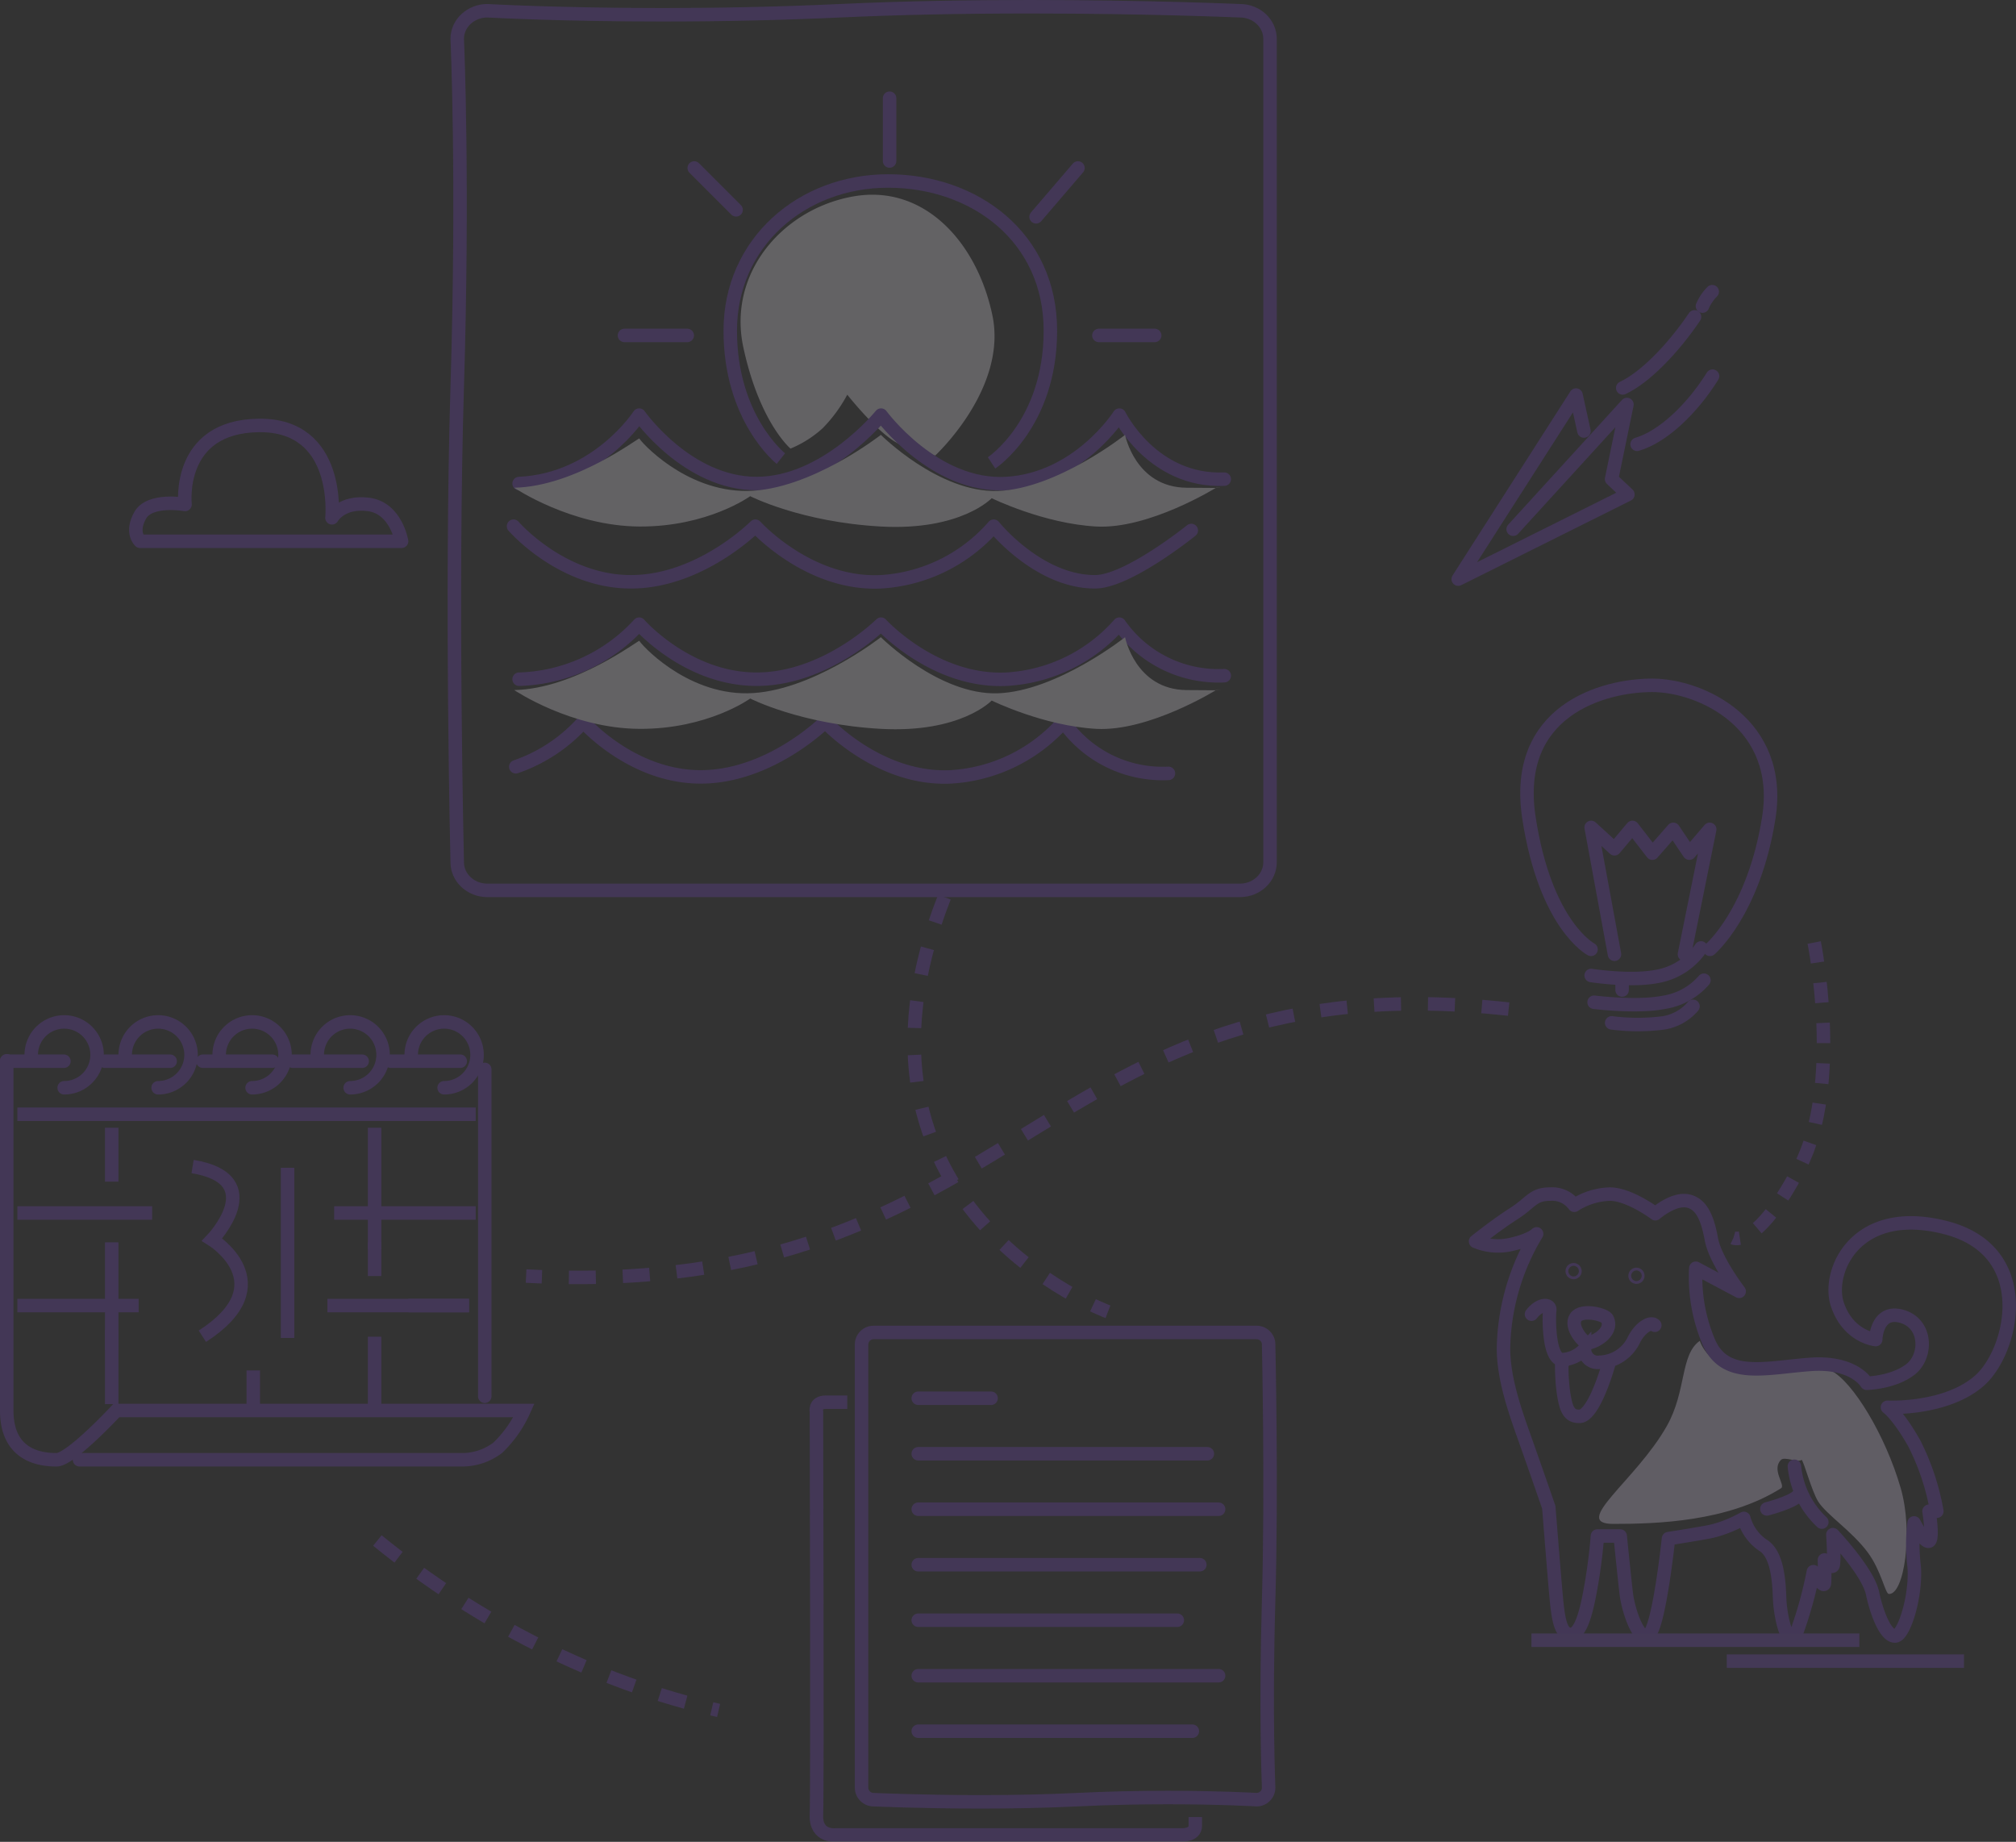 <svg xmlns="http://www.w3.org/2000/svg" width="299.08" height="273.217" viewBox="0 0 299.08 273.217">
  <rect x="0" y="0" width="299.08" height="273.217" fill="#333333" stroke="none"/>
  <g id="Group_262" data-name="Group 262" transform="translate(-998.926 -64.215)" opacity="0.25">
    <g id="Group_253" data-name="Group 253" transform="translate(996.076 64.215)">
      <path id="Path_107" data-name="Path 107" d="M9227.315,20328.625c-2.941,2.059-1.944,7.424-4.9,12.648-4.591,8.105-14.315,14.512-7.942,14.512s16.963-.295,24.9-5.295c.691-.449-1.5-2.77,0-4.217.531-.512,2.622.486,3.039,0,.351.291,1.485,4.609,2.451,6.178,1.186,1.924,4.986,4.371,7.354,7.549,2.018,2.709,2.6,6.145,3.138,6.178,2.277.143,3.641-9.193,1.765-15.687-2.286-7.914-7.128-15.785-10.27-17.4s-5.623,0-11.951,0S9227.315,20328.625,9227.315,20328.625Z" transform="translate(-8972.29 -20129.732)" fill="#e7daf9"/>
      <g id="Group_243" data-name="Group 243" transform="translate(69.259 0)">
        <path id="Path_62" data-name="Path 62" d="M9071.018,20182.023s10.764-9.945,8.483-20.8-10.11-19.436-20.532-17.654-18.815,11.277-16.411,22.424,6.992,15,6.992,15a16.381,16.381,0,0,0,4.775-3.025,21.747,21.747,0,0,0,3.648-4.973s5.2,6.6,8.21,7.51S9071.018,20182.023,9071.018,20182.023Z" transform="translate(-8998.686 -20114.449)" fill="#f2eef8"/>
        <g id="Group_231" data-name="Group 231" transform="translate(0 0)">
          <path id="Path_55" data-name="Path 55" d="M8921.173,20215.547s-7.51-5.932-7.51-18.977,10.6-22.205,23.42-22.205,24.073,8.328,24.073,22.205-8.729,19.613-8.729,19.613" transform="translate(-8871.736 -20147.518)" fill="none" stroke="#7243bf" stroke-width="2"/>
          <path id="Path_56" data-name="Path 56" d="M8883.4,20214.979c11.608-.539,17.81-10.15,17.81-10.15s7.123,10.15,17.413,10.15,18.47-10.15,18.47-10.15,7.9,10.775,18.6,10.15,16.754-10.15,16.754-10.15,4.881,9.936,15.567,9.5" transform="translate(-8872.798 -20143.252)" fill="none" stroke="#7243bf" stroke-linecap="round" stroke-linejoin="round" stroke-width="2"/>
          <path id="Path_57" data-name="Path 57" d="M8900.6,20204.828s7.123,8.248,17.413,8.248,18.47-8.248,18.47-8.248,7.9,8.756,18.6,8.248a24.083,24.083,0,0,0,16.754-8.248s6.586,8.227,15,8.248c4.865.014,14.309-7.611,14.309-7.611" transform="translate(-8890.825 -20126.773)" fill="none" stroke="#7243bf" stroke-linecap="round" stroke-linejoin="round" stroke-width="2"/>
          <path id="Path_58" data-name="Path 58" d="M8883.4,20212.992a25.1,25.1,0,0,0,17.81-8.164s7.123,8.164,17.413,8.164,18.47-8.164,18.47-8.164,7.9,8.664,18.6,8.164a24.143,24.143,0,0,0,16.754-8.164,17.927,17.927,0,0,0,15.567,7.643" transform="translate(-8872.798 -20112.24)" fill="none" stroke="#7243bf" stroke-linecap="round" stroke-linejoin="round" stroke-width="2"/>
          <path id="Path_60" data-name="Path 60" d="M8890.925,20211.492a23.734,23.734,0,0,0,10.017-6.664s7.123,8.164,17.413,8.164,18.47-8.164,18.47-8.164,7.9,8.664,18.6,8.164a24.143,24.143,0,0,0,16.754-8.164,17.927,17.927,0,0,0,15.567,7.643" transform="translate(-8880.814 -20097.75)" fill="none" stroke="#7243bf" stroke-linecap="round" stroke-linejoin="round" stroke-width="2"/>
          <g id="Path_61" data-name="Path 61" transform="translate(0.385 0.575)" fill="none">
            <path d="M5.509.02s23.519,1.338,52.283,0,59.357,0,59.357,0A5.33,5.33,0,0,1,122.622,5.2V127.328a5.33,5.33,0,0,1-5.473,5.175H5.509a5.33,5.33,0,0,1-5.473-5.175s-.949-39.509,0-70.5S.036,5.2.036,5.2A5.33,5.33,0,0,1,5.509.02Z" stroke="none"/>
            <path d="M 85.965 -0.575 L 85.965 1.425 C 75.784 1.425 66.336 1.625 57.885 2.018 C 49.372 2.414 40.479 2.615 31.453 2.615 C 16.709 2.615 6.369 2.07 5.46 2.02 C 3.582 2.044 2.059 3.439 2.037 5.157 C 2.089 6.351 2.953 26.94 2.035 56.89 C 1.099 87.469 2.026 126.885 2.036 127.28 L 2.036 127.304 L 2.036 127.328 C 2.036 129.079 3.594 130.503 5.509 130.503 L 117.149 130.503 C 119.064 130.503 120.622 129.079 120.622 127.328 L 120.622 51.511 L 120.622 5.195 C 120.622 3.444 119.064 2.02 117.149 2.02 L 117.105 2.02 L 117.062 2.018 C 116.926 2.012 103.303 1.425 85.965 1.425 L 85.965 -0.575 M 85.965 -0.575 C 103.553 -0.575 117.149 0.02 117.149 0.02 C 120.172 0.02 122.622 2.337 122.622 5.195 L 122.622 51.511 L 122.622 127.328 C 122.622 130.186 120.172 132.503 117.149 132.503 L 5.509 132.503 C 2.487 132.503 0.036 130.186 0.036 127.328 C 0.036 127.328 -0.913 87.819 0.036 56.829 C 0.986 25.839 0.036 5.195 0.036 5.195 C 0.036 2.337 2.487 0.02 5.509 0.02 C 5.509 0.02 15.964 0.615 31.453 0.615 C 39.2 0.615 48.203 0.466 57.792 0.02 C 67.38 -0.426 77.172 -0.575 85.965 -0.575 Z" stroke="none" fill="#7243bf"/>
          </g>
          <line id="Line_25" data-name="Line 25" x2="9.315" transform="translate(26.233 49.758)" fill="none" stroke="#7243bf" stroke-linecap="round" stroke-width="2"/>
          <line id="Line_26" data-name="Line 26" x2="6.21" y2="6.21" transform="translate(36.583 24.918)" fill="none" stroke="#7243bf" stroke-linecap="round" stroke-width="2"/>
          <line id="Line_27" data-name="Line 27" y2="9.315" transform="translate(65.563 14.568)" fill="none" stroke="#7243bf" stroke-linecap="round" stroke-width="2"/>
          <line id="Line_28" data-name="Line 28" y1="7.245" x2="6.21" transform="translate(87.299 24.918)" fill="none" stroke="#7243bf" stroke-linecap="round" stroke-width="2"/>
          <line id="Line_29" data-name="Line 29" x2="8.28" transform="translate(96.614 49.758)" fill="none" stroke="#7243bf" stroke-linecap="round" stroke-width="2"/>
        </g>
        <path id="Path_63" data-name="Path 63" d="M9006.7,20183.592c9.133-.184,18.57-7.543,18.57-7.3s6.7,7.9,16.034,7.779,19.788-8.32,19.788-8.32,8.626,8.619,17.354,8.32,18.875-8.32,18.875-8.32,1.521,7.783,9.133,7.844,4.363,0,4.363,0-9.945,6.174-17.759,5.752-15.526-4.2-15.526-4.2-4.565,4.855-16.439,4.2-19.382-4.5-19.382-4.5-6.292,4.557-16.44,4.5S9006.7,20183.592,9006.7,20183.592Z" transform="translate(-8996.822 -20111.244)" fill="#f2eef8"/>
        <path id="Path_64" data-name="Path 64" d="M9006.7,20183.592c9.133-.184,18.57-7.543,18.57-7.3s6.7,7.9,16.034,7.779,19.788-8.32,19.788-8.32,8.626,8.619,17.354,8.32,18.875-8.32,18.875-8.32,1.521,7.783,9.133,7.844,4.363,0,4.363,0-9.945,6.174-17.759,5.752-15.526-4.2-15.526-4.2-4.565,4.855-16.439,4.2-19.382-4.5-19.382-4.5-6.292,4.557-16.44,4.5S9006.7,20183.592,9006.7,20183.592Z" transform="translate(-8996.822 -20081.229)" fill="#f2eef8"/>
      </g>
      <g id="Group_242" data-name="Group 242" transform="translate(229.384 101.664)">
        <path id="Path_76" data-name="Path 76" d="M8842.688,20322.576s-6.759-3.516-9.208-19.5,11.071-19.666,18.277-19.666,19.522,5.66,17.3,19.666-8.721,19.5-8.721,19.5" transform="translate(-8833.188 -20283.414)" fill="none" stroke="#7243bf" stroke-linecap="round" stroke-width="2"/>
        <path id="Path_77" data-name="Path 77" d="M8858.213,20350.666l-3.459-18.816,3.459,3.17,2.668-3.17,2.956,3.82,3.1-3.533,2.378,3.533,3.028-3.533-3.748,18.529" transform="translate(-8845.235 -20310.777)" fill="none" stroke="#7243bf" stroke-linecap="round" stroke-linejoin="round" stroke-width="2"/>
        <path id="Path_78" data-name="Path 78" d="M8863.589,20373.574a9.84,9.84,0,0,1-5.855,4.082c-4.072,1.02-10.437,0-10.437,0" transform="translate(-8837.777 -20334.621)" fill="none" stroke="#7243bf" stroke-linecap="round" stroke-width="2"/>
        <path id="Path_79" data-name="Path 79" d="M8863.591,20374.576a9.837,9.837,0,0,1-5.856,3.266c-4.072.818-10.437,0-10.437,0" transform="translate(-8837.343 -20330.836)" fill="none" stroke="#7243bf" stroke-linecap="round" stroke-width="2"/>
        <path id="Path_80" data-name="Path 80" d="M8859.359,20375.576a7.268,7.268,0,0,1-4.334,2.449,29.913,29.913,0,0,1-7.729,0" transform="translate(-8834.732 -20327.961)" fill="none" stroke="#7243bf" stroke-linecap="round" stroke-width="2"/>
        <line id="Line_40" data-name="Line 40" y2="1.633" transform="translate(14.112 43.566)" fill="none" stroke="#7243bf" stroke-linecap="round" stroke-width="2"/>
      </g>
      <path id="Path_94" data-name="Path 94" d="M9087.292,20168.213c-18.052,45.945,24.261,61.506,24.261,61.506" transform="translate(-8944.338 -20035.133)" fill="none" stroke="#7243bf" stroke-width="2" stroke-dasharray="4"/>
      <path id="Path_95" data-name="Path 95" d="M9147.167,20239.074c-69.764-7.643-72.011,43.42-145.763,39.6" transform="translate(-8920.503 -20089.387)" fill="none" stroke="#7243bf" stroke-width="2" stroke-dasharray="4"/>
      <path id="Path_99" data-name="Path 99" d="M9010.25,20292.037c14.895,12.1,32.323,21.055,50.62,25.205" transform="translate(-8951.414 -20063.518)" fill="none" stroke="#7243bf" stroke-width="2" stroke-dasharray="4"/>
      <g id="Group_250" data-name="Group 250" transform="translate(3.849 151.591)">
        <g id="Group_247" data-name="Group 247" transform="translate(0)">
          <line id="Line_51" data-name="Line 51" x2="8.486" transform="translate(0 5.827)" fill="none" stroke="#7243bf" stroke-linecap="round" stroke-width="2"/>
          <line id="Line_52" data-name="Line 52" x2="9.698" transform="translate(14.547 5.827)" fill="none" stroke="#7243bf" stroke-linecap="round" stroke-width="2"/>
          <line id="Line_53" data-name="Line 53" x2="10.304" transform="translate(29.094 5.827)" fill="none" stroke="#7243bf" stroke-linecap="round" stroke-width="2"/>
          <line id="Line_54" data-name="Line 54" x2="10.304" transform="translate(42.429 5.827)" fill="none" stroke="#7243bf" stroke-linecap="round" stroke-width="2"/>
          <line id="Line_55" data-name="Line 55" x2="10.304" transform="translate(56.977 5.827)" fill="none" stroke="#7243bf" stroke-linecap="round" stroke-width="2"/>
          <path id="Path_88" data-name="Path 88" d="M8827.5,20288.4v51.871c0,6.92,5.313,7.313,7.4,7.313s8.878-7.312,8.878-7.312h60.452a17.548,17.548,0,0,1-3.884,5.529,8.759,8.759,0,0,1-5.122,1.783H8838.3" transform="translate(-8827.5 -20282.635)" fill="none" stroke="#7243bf" stroke-linecap="round" stroke-width="2"/>
          <line id="Line_56" data-name="Line 56" y2="48.491" transform="translate(70.918 7.039)" fill="none" stroke="#7243bf" stroke-linecap="round" stroke-width="2"/>
          <path id="Path_89" data-name="Path 89" d="M4.883,0A4.883,4.883,0,1,1,0,4.883" transform="translate(3.637 9.767) rotate(-90)" fill="none" stroke="#7243bf" stroke-linecap="round" stroke-width="2"/>
          <path id="Path_90" data-name="Path 90" d="M4.883,0A4.883,4.883,0,1,1,0,4.883" transform="translate(17.578 9.767) rotate(-90)" fill="none" stroke="#7243bf" stroke-linecap="round" stroke-width="2"/>
          <path id="Path_91" data-name="Path 91" d="M4.883,0A4.883,4.883,0,1,1,0,4.883" transform="translate(31.519 9.767) rotate(-90)" fill="none" stroke="#7243bf" stroke-linecap="round" stroke-width="2"/>
          <path id="Path_92" data-name="Path 92" d="M4.883,0A4.883,4.883,0,1,1,0,4.883" transform="translate(46.066 9.767) rotate(-90)" fill="none" stroke="#7243bf" stroke-linecap="round" stroke-width="2"/>
          <path id="Path_93" data-name="Path 93" d="M4.883,0A4.883,4.883,0,1,1,0,4.883" transform="translate(60.007 9.767) rotate(-90)" fill="none" stroke="#7243bf" stroke-linecap="round" stroke-width="2"/>
        </g>
        <path id="Path_97" data-name="Path 97" d="M8954.31,20254.289c11.434,1.877,2.9,10.836,2.9,10.836s10.58,6.572-1.451,14.336" transform="translate(-8926.736 -20232.836)" fill="none" stroke="#7243bf" stroke-width="2"/>
        <line id="Line_57" data-name="Line 57" y2="25.238" transform="translate(41.662 21.637)" fill="none" stroke="#7243bf" stroke-width="2"/>
      </g>
      <g id="Group_251" data-name="Group 251" transform="translate(123.943 196.655)">
        <g id="Group_245" data-name="Group 245" transform="translate(5.722)">
          <g id="Group_244" data-name="Group 244" transform="translate(62.607 71.626) rotate(180)">
            <g id="Path_61-2" data-name="Path 61" transform="translate(0 0)" fill="none" stroke-linecap="round">
              <path d="M3,.32s11.971.72,26.611,0,30.211,0,30.211,0a2.785,2.785,0,0,1,2.785,2.785V68.841a2.785,2.785,0,0,1-2.785,2.785H3A2.785,2.785,0,0,1,.215,68.841S-.268,47.576.215,30.9s0-27.791,0-27.791A2.785,2.785,0,0,1,3,.32Z" stroke="none"/>
              <path d="M 43.95 -7.62939453125e-06 L 43.95 2 C 38.785 2 33.994 2.107 29.709 2.318 C 25.359 2.532 20.815 2.64 16.205 2.64 C 8.871 2.64 3.661 2.361 2.96 2.321 C 2.555 2.342 2.23 2.67 2.215 3.077 C 2.252 3.972 2.676 15.007 2.214 30.954 C 1.738 47.39 2.209 68.583 2.214 68.795 L 2.215 68.818 L 2.215 68.841 C 2.215 69.274 2.567 69.626 3 69.626 L 59.822 69.626 C 60.255 69.626 60.607 69.274 60.607 68.841 L 60.607 28.034 L 60.607 3.106 C 60.607 2.672 60.255 2.32 59.822 2.32 L 59.775 2.32 L 59.729 2.318 C 59.66 2.315 52.747 2 43.95 2 L 43.95 -7.62939453125e-06 M 43.95 0 C 52.902 -2.288818359375e-05 59.822 0.32 59.822 0.32 C 61.36 0.32 62.607 1.567 62.607 3.106 L 62.607 28.034 L 62.607 68.841 C 62.607 70.379 61.36 71.626 59.822 71.626 L 3 71.626 C 1.462 71.626 0.215 70.379 0.215 68.841 C 0.215 68.841 -0.268 47.576 0.215 30.896 C 0.698 14.217 0.215 3.106 0.215 3.106 C 0.215 1.567 1.462 0.32 3 0.32 C 3 0.32 8.321 0.64 16.205 0.64 C 20.148 0.64 24.73 0.56 29.611 0.32 C 34.49 0.08 39.474 7.62939453125e-06 43.95 0 Z" stroke="none" fill="#7243bf"/>
            </g>
          </g>
          <line id="Line_58" data-name="Line 58" x2="10.81" transform="translate(9.406 10.76)" fill="none" stroke="#7243bf" stroke-linecap="round" stroke-width="2"/>
          <line id="Line_46" data-name="Line 46" x2="41.78" transform="translate(9.406 35.454)" fill="none" stroke="#7243bf" stroke-linecap="round" stroke-width="2"/>
          <line id="Line_49" data-name="Line 49" x2="40.666" transform="translate(9.406 60.148)" fill="none" stroke="#7243bf" stroke-linecap="round" stroke-width="2"/>
          <line id="Line_42" data-name="Line 42" x2="42.895" transform="translate(9.406 18.992)" fill="none" stroke="#7243bf" stroke-linecap="round" stroke-width="2"/>
          <line id="Line_45" data-name="Line 45" x2="38.438" transform="translate(9.406 43.686)" fill="none" stroke="#7243bf" stroke-linecap="round" stroke-width="2"/>
          <line id="Line_43" data-name="Line 43" x2="44.566" transform="translate(9.406 27.223)" fill="none" stroke="#7243bf" stroke-linecap="round" stroke-width="2"/>
          <line id="Line_44" data-name="Line 44" x2="44.566" transform="translate(9.406 51.918)" fill="none" stroke="#7243bf" stroke-linecap="round" stroke-width="2"/>
        </g>
        <path id="Path_98" data-name="Path 98" d="M9057.592,20296.209h-3.175c-1.739,0-1.4,1.426-1.4,1.426s.15,56.348,0,59.754,2.892,3.012,2.892,3.012h51.27s2.045.115,2.045-1.373v-1.279" transform="translate(-9052.989 -20284.863)" fill="none" stroke="#7243bf" stroke-width="2"/>
      </g>
      <g id="Group_248" data-name="Group 248" transform="translate(221.754 177.13)">
        <path id="Path_100" data-name="Path 100" d="M9756.985,19860.1a33.835,33.835,0,0,0-4.917,17.117c.04,3.9,1.28,7.963,2.841,12.354,2.013,5.662,3.883,11.092,3.883,11.092s.517,6.545.919,11.293.63,7.506,2.29,7.563,2.52-3.977,3.158-7.758.845-6.844.845-6.844h3.378s.584,5.813.893,8.49,2.131,7.994,3.575,5.871,2.7-13.973,2.7-13.973,3.343-.512,5.944-.994a15.716,15.716,0,0,0,2.688-.8,19.469,19.469,0,0,0,2.547-1.2,7.053,7.053,0,0,0,2.8,3.953c2.119,1.254,2.409,5.105,2.507,7.9s1.253,7.9,2.506,5.105a60.034,60.034,0,0,0,2.5-9.059s1.544,2.508,1.64,1.736,0-3.473,0-3.473.964,1.254,1.253.869,0-4.627,0-4.627,5.205,5.494,5.879,8.674,2.023,6.459,3.375,6.365,3.18-6.17,2.794-10.412a26.429,26.429,0,0,1,0-6.363s1.543,2.99,2.217,2.7,0-4.437,0-4.437h1.156a35.856,35.856,0,0,0-3.373-10.117c-2.41-4.242-3.951-5.3-3.951-5.3s8.663.43,13.641-3.943,8.447-19.23-4.978-22.7-17.724,6.594-16.084,11.414,5.676,5.18,5.676,5.18.105-4.5,3.865-3.445,3.828,5.934,1.264,7.895-6.468,2.031-6.468,2.031-1.831-3.275-8.385-2.793-12.435,2.217-14.94-3.084a24.7,24.7,0,0,1-2.024-11.18l6.433,3.422s-3.539-4.584-4.119-7.717-1.453-5.314-3.574-5.7-4.734,1.9-4.734,1.9-3.875-2.906-6.766-2.906a10.269,10.269,0,0,0-5.264,1.654,4.039,4.039,0,0,0-3.561-1.654c-2.6,0-2.731,1.172-5.431,2.906s-5.656,4.107-5.656,4.107a8.6,8.6,0,0,0,5.279.453C9756.194,19860.99,9756.985,19860.1,9756.985,19860.1Z" transform="translate(-9747.926 -19854.199)" fill="none" stroke="#7243bf" stroke-linejoin="round" stroke-width="2"/>
        <path id="Path_101" data-name="Path 101" d="M9776.918,19906.613c1.316-1.684,2.84-1.527,2.705-.551s-.191,7.289,1.832,7.289a4.736,4.736,0,0,0,3.331-1.551,1.955,1.955,0,0,0,2.276,1.941,5.82,5.82,0,0,0,5.047-3.324c.942-1.859,2.5-2.77,3.1-2.16" transform="translate(-9768.619 -19888.799)" fill="none" stroke="#7243bf" stroke-linecap="round" stroke-width="2"/>
        <path id="Path_102" data-name="Path 102" d="M9791.767,19929.82a28.941,28.941,0,0,0,.271,4.629c.332,1.953.635,3.469,2.415,3.373s3.584-5.357,4.247-7.65" transform="translate(-9778.976 -19904.859)" fill="none" stroke="#7243bf" stroke-linecap="round" stroke-width="2"/>
        <path id="Path_103" data-name="Path 103" d="M9795.156,19912.928c-.623-.152-2.55-2.4-1.673-3.75s4.522-.439,4.725.268C9799.1,19911.578,9795.779,19913.084,9795.156,19912.928Z" transform="translate(-9778.634 -19890.865)" fill="none" stroke="#7243bf" stroke-width="2"/>
        <g id="Ellipse_18" data-name="Ellipse 18" transform="translate(13.338 10.222)" fill="none" stroke="#7243bf" stroke-width="2">
          <ellipse cx="1.205" cy="1.205" rx="1.205" ry="1.205" stroke="none"/>
          <ellipse cx="1.205" cy="1.205" rx="0.205" ry="0.205" fill="none"/>
        </g>
        <g id="Ellipse_19" data-name="Ellipse 19" transform="translate(22.662 10.911)" fill="none" stroke="#7243bf" stroke-width="2">
          <ellipse cx="1.205" cy="1.205" rx="1.205" ry="1.205" stroke="none"/>
          <ellipse cx="1.205" cy="1.205" rx="0.205" ry="0.205" fill="none"/>
        </g>
        <path id="Path_104" data-name="Path 104" d="M9870.779,19989.486s3.658-.936,4.593-1.928" transform="translate(-9827.567 -19942.785)" fill="none" stroke="#7243bf" stroke-linecap="round" stroke-width="2"/>
        <path id="Path_105" data-name="Path 105" d="M9888.92,19971.869a13.072,13.072,0,0,0,4.07,8.279" transform="translate(-9841.621 -19931.494)" fill="none" stroke="#7243bf" stroke-linecap="round" stroke-width="2"/>
      </g>
      <path id="Path_106" data-name="Path 106" d="M9236.128,20231.969s4.232,21.016-2.115,33.264-9.875,10.559-9.875,10.559" transform="translate(-8964.136 -20092.152)" fill="none" stroke="#7243bf" stroke-width="2" stroke-dasharray="3"/>
      <line id="Line_59" data-name="Line 59" x2="48.646" transform="translate(230.045 243.307)" fill="none" stroke="#774ac1" stroke-width="2"/>
      <line id="Line_60" data-name="Line 60" x2="35.191" transform="translate(259.025 246.412)" fill="none" stroke="#774ac1" stroke-width="2"/>
      <path id="Path_109" data-name="Path 109" d="M8925.876,20166.484h38.79s-.823-4.926-4.883-5.463-5.444,1.98-5.444,1.98,1.386-13.854-10.87-13.7-10.928,11.717-10.928,11.717-5.231-.945-6.665,1.631S8925.876,20166.484,8925.876,20166.484Z" transform="translate(-8902.239 -20086.191)" fill="none" stroke="#7243bf" stroke-linejoin="round" stroke-width="2"/>
      <path id="Path_111" data-name="Path 111" d="M6.638,20.615l.8,5.406L26.776,0,.788,10.775l2.257,2.445L0,24.095,18.13,6.818" transform="translate(245.894 84.04) rotate(176)" fill="none" stroke="#7243bf" stroke-linecap="round" stroke-linejoin="round" stroke-width="2"/>
      <path id="Path_112" data-name="Path 112" d="M0,.178C5.8-.329,11.715.256,14.9,1.82" transform="translate(254.379 47.113) rotate(129)" fill="none" stroke="#7243bf" stroke-linecap="round" stroke-width="2"/>
      <path id="Path_115" data-name="Path 115" d="M0,.223A6.937,6.937,0,0,0,2.575,0" transform="translate(257.037 43.408) rotate(129)" fill="none" stroke="#7243bf" stroke-linecap="round" stroke-width="2"/>
      <path id="Path_113" data-name="Path 113" d="M0,.253C5.8-.468,11.715.365,14.9,2.589" transform="translate(257.108 55.957) rotate(129)" fill="none" stroke="#7243bf" stroke-linecap="round" stroke-width="2"/>
    </g>
    <line id="Line_65" data-name="Line 65" x2="21" transform="translate(1048.5 244.146)" fill="none" stroke="#7243bf" stroke-width="2"/>
    <line id="Line_87" data-name="Line 87" x2="20" transform="translate(1001.5 244.146)" fill="none" stroke="#7243bf" stroke-width="2"/>
    <line id="Line_76" data-name="Line 76" y1="8" transform="translate(1015.5 231.5)" fill="none" stroke="#7243bf" stroke-width="2"/>
    <line id="Line_90" data-name="Line 90" y1="16" transform="translate(1015.5 248.5)" fill="none" stroke="#7243bf" stroke-width="2"/>
    <line id="Line_92" data-name="Line 92" y1="11" transform="translate(1015.5 261.5)" fill="none" stroke="#7243bf" stroke-width="2"/>
    <line id="Line_88" data-name="Line 88" y1="18" transform="translate(1054.5 231.5)" fill="none" stroke="#7243bf" stroke-width="2"/>
    <line id="Line_89" data-name="Line 89" y1="5" transform="translate(1054.5 248.5)" fill="none" stroke="#7243bf" stroke-width="2"/>
    <line id="Line_91" data-name="Line 91" y1="10" transform="translate(1054.5 262.5)" fill="none" stroke="#7243bf" stroke-width="2"/>
    <line id="Line_93" data-name="Line 93" y1="5" transform="translate(1036.5 267.5)" fill="none" stroke="#7243bf" stroke-width="2"/>
    <line id="Line_67" data-name="Line 67" x2="68" transform="translate(1001.5 229.5)" fill="none" stroke="#7243bf" stroke-width="2"/>
    <line id="Line_66" data-name="Line 66" x2="21" transform="translate(1047.5 257.879)" fill="none" stroke="#7243bf" stroke-width="2"/>
    <line id="Line_95" data-name="Line 95" x2="9" transform="translate(1059.5 257.879)" fill="none" stroke="#7243bf" stroke-width="2"/>
    <line id="Line_86" data-name="Line 86" x2="18" transform="translate(1001.5 257.879)" fill="none" stroke="#7243bf" stroke-width="2"/>
  </g>
</svg>
